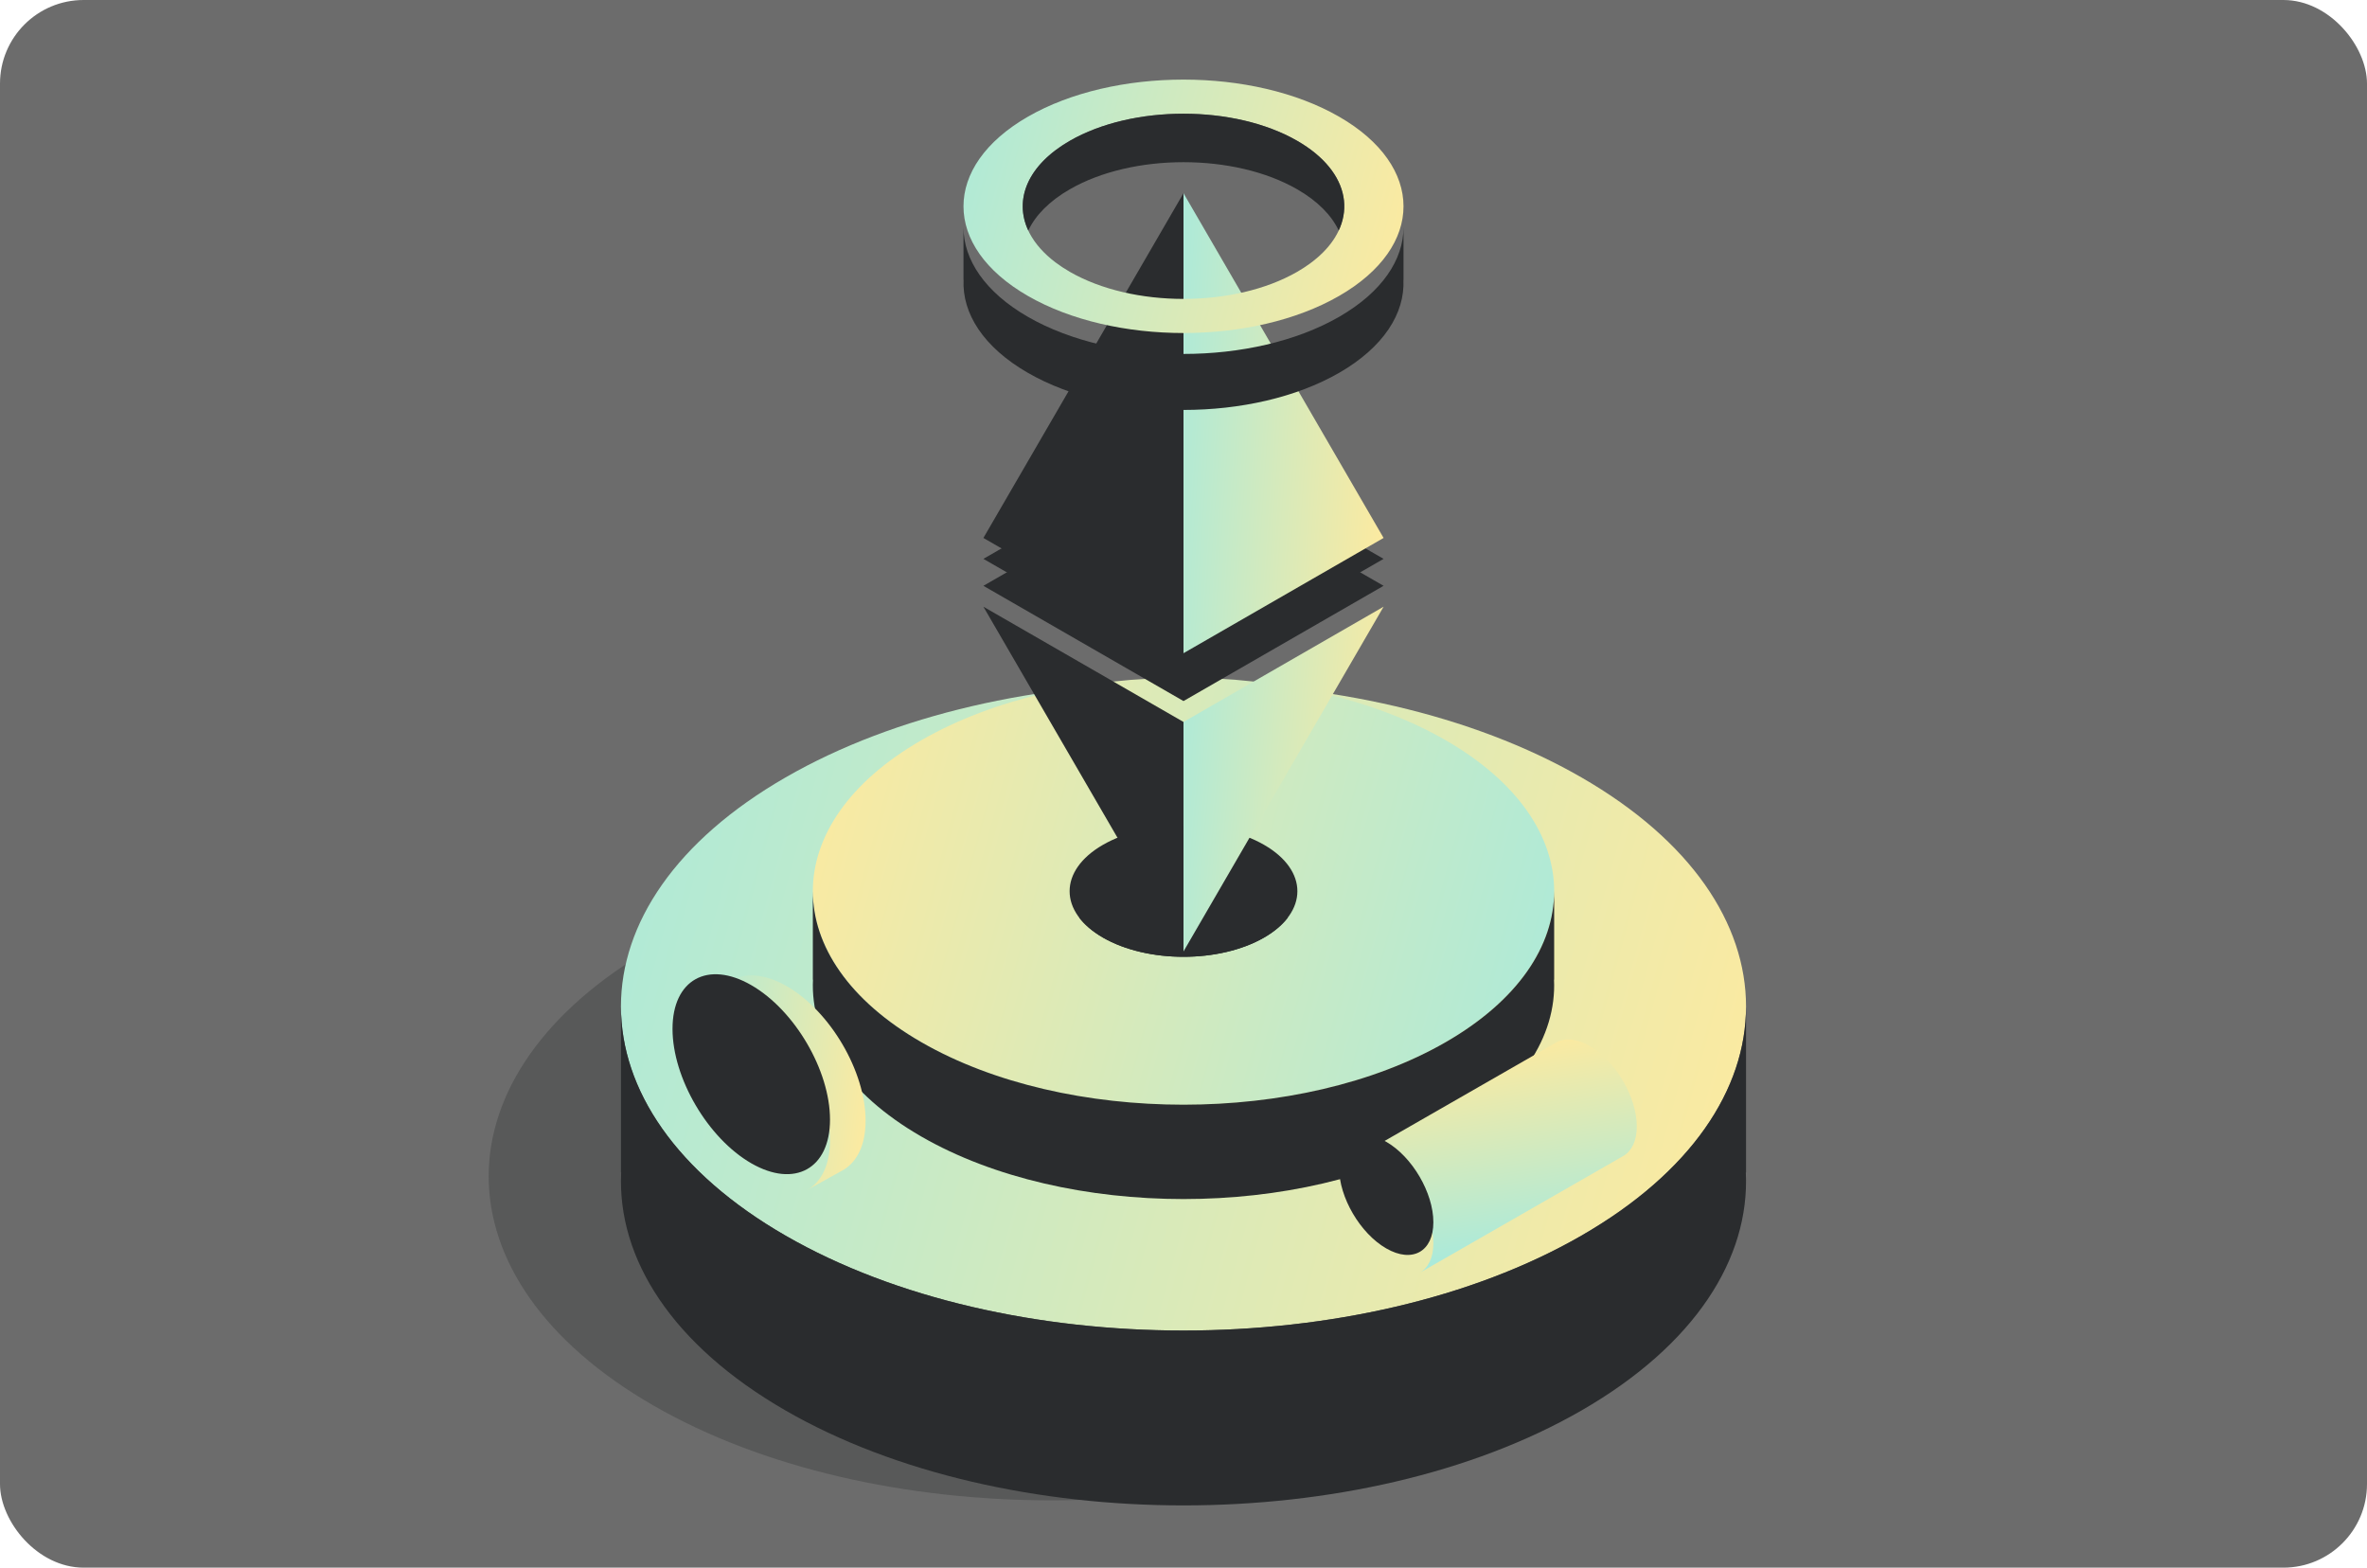 <svg width="453" height="300" viewBox="0 0 453 300" fill="none" xmlns="http://www.w3.org/2000/svg">
<g clip-path="url(#clip0_645_5190)">
<rect width="453" height="300" rx="16" fill="#121212" fill-opacity="0.62"/>
<path opacity="0.3" fill-rule="evenodd" clip-rule="evenodd" d="M125.044 181.264C167.068 157.061 235.304 157.061 277.329 181.264C319.353 205.467 319.353 244.766 277.329 268.969C235.304 293.172 167.068 293.172 125.044 268.969C83.019 244.766 83.019 205.467 125.044 181.264Z" fill="#2A2C2E"/>
<path fill-rule="evenodd" clip-rule="evenodd" d="M150.356 148.765C192.38 124.563 260.617 124.563 302.641 148.765C344.666 172.968 344.666 212.267 302.641 236.47C260.617 260.673 192.38 260.673 150.356 236.47C108.332 212.267 108.332 172.968 150.356 148.765Z" fill="url(#paint0_linear_645_5190)"/>
<path fill-rule="evenodd" clip-rule="evenodd" d="M176.33 141.655C204.02 125.708 248.981 125.708 276.671 141.655C304.361 157.603 304.361 183.497 276.671 199.444C248.981 215.391 204.02 215.391 176.33 199.444C148.64 183.497 148.64 157.603 176.33 141.655Z" fill="url(#paint1_linear_645_5190)"/>
<path fill-rule="evenodd" clip-rule="evenodd" d="M211.086 161.672C219.593 156.772 233.408 156.772 241.915 161.672C250.423 166.572 250.423 174.528 241.915 179.427C233.408 184.327 219.593 184.327 211.086 179.427C202.578 174.528 202.578 166.572 211.086 161.672Z" fill="#2A2C2E"/>
<path fill-rule="evenodd" clip-rule="evenodd" d="M206.535 175.597C207.593 174.208 209.109 172.905 211.085 171.767C219.592 166.867 233.407 166.867 241.914 171.767C243.89 172.905 245.407 174.208 246.464 175.597C245.407 176.987 243.89 178.29 241.914 179.427C233.407 184.327 219.592 184.327 211.085 179.427C209.109 178.29 207.593 176.987 206.535 175.597Z" fill="#2A2C2E"/>
<path fill-rule="evenodd" clip-rule="evenodd" d="M334.161 224.378H334.121C334.9 240.818 324.407 257.402 302.643 269.936C260.619 294.139 192.382 294.139 150.358 269.936C128.594 257.402 118.101 240.818 118.88 224.378H118.84V192.618C118.84 208.493 129.346 224.369 150.358 236.47C192.382 260.673 260.619 260.673 302.643 236.47C323.655 224.369 334.161 208.493 334.161 192.618V224.378Z" fill="#2A2C2E"/>
<path fill-rule="evenodd" clip-rule="evenodd" d="M297.438 187.484H297.411C297.925 198.316 291.011 209.243 276.671 217.502C248.981 233.449 204.02 233.449 176.33 217.502C161.989 209.243 155.076 198.316 155.589 187.484H155.562V170.55C155.562 181.01 162.485 191.471 176.33 199.444C204.02 215.392 248.981 215.392 276.671 199.444C290.516 191.471 297.438 181.01 297.438 170.55V187.484Z" fill="#2A2C2E"/>
<path fill-rule="evenodd" clip-rule="evenodd" d="M226.499 36.973V125.002L188.205 102.948L226.499 36.973Z" fill="#2A2C2E"/>
<g filter="url(#filter0_d_645_5190)">
<path fill-rule="evenodd" clip-rule="evenodd" d="M264.794 112.106L226.5 178.08V134.16L264.794 112.106Z" fill="url(#paint2_linear_645_5190)"/>
</g>
<g filter="url(#filter1_d_645_5190)">
<path fill-rule="evenodd" clip-rule="evenodd" d="M226.499 134.16V178.08L188.205 112.106L226.499 134.16Z" fill="#2A2C2E"/>
</g>
<path fill-rule="evenodd" clip-rule="evenodd" d="M226.499 90.052L188.205 112.106L226.499 134.16L264.793 112.106L226.499 90.052Z" fill="#2A2C2E"/>
<g filter="url(#filter2_d_645_5190)">
<path fill-rule="evenodd" clip-rule="evenodd" d="M226.499 80.894L188.205 102.948L226.499 125.003L264.793 102.948L226.499 80.894Z" fill="#2A2C2E"/>
</g>
<path fill-rule="evenodd" clip-rule="evenodd" d="M226.5 36.973V125.002L264.794 102.948L226.5 36.973Z" fill="url(#paint3_linear_645_5190)"/>
<path fill-rule="evenodd" clip-rule="evenodd" d="M196.721 22.331C213.156 12.866 239.844 12.866 256.279 22.331C272.715 31.797 272.715 47.167 256.279 56.633C239.844 66.098 213.156 66.098 196.721 56.633C180.286 47.167 180.286 31.797 196.721 22.331ZM204.738 26.948C216.749 20.031 236.252 20.031 248.263 26.948C258.644 32.927 260.053 42.129 252.49 48.982C252.437 49.03 252.384 49.077 252.331 49.125C251.814 49.583 251.257 50.031 250.659 50.466C249.922 51.003 249.123 51.52 248.263 52.016C236.252 58.933 216.749 58.933 204.738 52.016C203.753 51.449 202.848 50.852 202.025 50.232C192.807 43.285 193.711 33.298 204.738 26.948Z" fill="url(#paint4_linear_645_5190)"/>
<path d="M248.263 26.948C236.252 20.031 216.749 20.031 204.738 26.948C196.666 31.597 194.018 38.194 196.795 44.121C198.15 41.228 200.798 38.495 204.737 36.226C216.749 29.308 236.251 29.308 248.263 36.226C252.202 38.495 254.85 41.228 256.205 44.121C255.411 45.817 254.172 47.458 252.49 48.982C260.053 42.129 258.644 32.927 248.263 26.948Z" fill="#2A2C2E"/>
<path fill-rule="evenodd" clip-rule="evenodd" d="M196.795 44.121C196.795 44.121 196.795 44.12 196.795 44.121V44.121ZM252.49 48.982C252.437 49.03 252.384 49.077 252.331 49.125C252.331 49.125 252.331 49.125 252.331 49.125" fill="#D9D9D9"/>
<g filter="url(#filter3_d_645_5190)">
<path fill-rule="evenodd" clip-rule="evenodd" d="M268.606 49.533H268.591C268.895 55.963 264.792 62.449 256.28 67.351C239.844 76.817 213.157 76.817 196.721 67.351C188.209 62.449 184.106 55.963 184.41 49.533H184.395V39.482C184.395 45.691 188.503 51.9 196.721 56.633C213.157 66.098 239.844 66.098 256.28 56.633C264.498 51.9 268.606 45.691 268.606 39.482V49.533Z" fill="#2A2C2E"/>
</g>
<g filter="url(#filter4_d_645_5190)">
<path fill-rule="evenodd" clip-rule="evenodd" d="M133.193 187.345L139.889 183.628C142.62 182.085 146.407 182.334 150.59 184.743C158.907 189.533 165.66 201.06 165.66 210.468C165.66 215.076 164.04 218.326 161.409 219.881L154.436 223.755C157.161 222.24 158.848 218.952 158.848 214.25C158.848 204.842 152.095 193.315 143.778 188.525C139.655 186.15 135.916 185.874 133.193 187.345Z" fill="url(#paint5_linear_645_5190)"/>
</g>
<g filter="url(#filter5_d_645_5190)">
<path fill-rule="evenodd" clip-rule="evenodd" d="M258.965 217.795L297.822 195.499C299.456 194.575 301.723 194.725 304.227 196.167C309.206 199.034 313.249 205.934 313.249 211.566C313.249 214.324 312.279 216.27 310.704 217.2L271.68 239.59C273.312 238.683 274.322 236.714 274.322 233.9C274.322 228.268 270.28 221.368 265.301 218.501C262.833 217.079 260.594 216.914 258.965 217.795Z" fill="url(#paint6_linear_645_5190)"/>
</g>
<path fill-rule="evenodd" clip-rule="evenodd" d="M143.777 188.525C152.095 193.315 158.848 204.842 158.848 214.25C158.848 223.657 152.095 227.406 143.777 222.616C135.459 217.825 128.707 206.299 128.707 196.891C128.707 187.483 135.459 183.734 143.777 188.525Z" fill="#2A2C2E"/>
<path fill-rule="evenodd" clip-rule="evenodd" d="M265.299 218.501C270.278 221.368 274.32 228.268 274.32 233.9C274.32 239.531 270.278 241.776 265.299 238.908C260.32 236.04 256.277 229.14 256.277 223.509C256.277 217.877 260.32 215.633 265.299 218.501Z" fill="#2A2C2E"/>
</g>
<defs>
<filter id="filter0_d_645_5190" x="222.5" y="112.106" width="46.293" height="73.975" filterUnits="userSpaceOnUse" color-interpolation-filters="sRGB">
<feFlood flood-opacity="0" result="BackgroundImageFix"/>
<feColorMatrix in="SourceAlpha" type="matrix" values="0 0 0 0 0 0 0 0 0 0 0 0 0 0 0 0 0 0 127 0" result="hardAlpha"/>
<feOffset dy="4"/>
<feGaussianBlur stdDeviation="2"/>
<feComposite in2="hardAlpha" operator="out"/>
<feColorMatrix type="matrix" values="0 0 0 0 0.082 0 0 0 0 0.082 0 0 0 0 0.086 0 0 0 0.2 0"/>
<feBlend mode="normal" in2="BackgroundImageFix" result="effect1_dropShadow_645_5190"/>
<feBlend mode="normal" in="SourceGraphic" in2="effect1_dropShadow_645_5190" result="shape"/>
</filter>
<filter id="filter1_d_645_5190" x="184.205" y="112.106" width="46.293" height="73.975" filterUnits="userSpaceOnUse" color-interpolation-filters="sRGB">
<feFlood flood-opacity="0" result="BackgroundImageFix"/>
<feColorMatrix in="SourceAlpha" type="matrix" values="0 0 0 0 0 0 0 0 0 0 0 0 0 0 0 0 0 0 127 0" result="hardAlpha"/>
<feOffset dy="4"/>
<feGaussianBlur stdDeviation="2"/>
<feComposite in2="hardAlpha" operator="out"/>
<feColorMatrix type="matrix" values="0 0 0 0 0.082 0 0 0 0 0.082 0 0 0 0 0.086 0 0 0 0.2 0"/>
<feBlend mode="normal" in2="BackgroundImageFix" result="effect1_dropShadow_645_5190"/>
<feBlend mode="normal" in="SourceGraphic" in2="effect1_dropShadow_645_5190" result="shape"/>
</filter>
<filter id="filter2_d_645_5190" x="184.205" y="80.894" width="84.588" height="52.109" filterUnits="userSpaceOnUse" color-interpolation-filters="sRGB">
<feFlood flood-opacity="0" result="BackgroundImageFix"/>
<feColorMatrix in="SourceAlpha" type="matrix" values="0 0 0 0 0 0 0 0 0 0 0 0 0 0 0 0 0 0 127 0" result="hardAlpha"/>
<feOffset dy="4"/>
<feGaussianBlur stdDeviation="2"/>
<feComposite in2="hardAlpha" operator="out"/>
<feColorMatrix type="matrix" values="0 0 0 0 0.024 0 0 0 0 0.024 0 0 0 0 0.025 0 0 0 0.2 0"/>
<feBlend mode="normal" in2="BackgroundImageFix" result="effect1_dropShadow_645_5190"/>
<feBlend mode="normal" in="SourceGraphic" in2="effect1_dropShadow_645_5190" result="shape"/>
</filter>
<filter id="filter3_d_645_5190" x="180.395" y="39.482" width="92.211" height="42.968" filterUnits="userSpaceOnUse" color-interpolation-filters="sRGB">
<feFlood flood-opacity="0" result="BackgroundImageFix"/>
<feColorMatrix in="SourceAlpha" type="matrix" values="0 0 0 0 0 0 0 0 0 0 0 0 0 0 0 0 0 0 127 0" result="hardAlpha"/>
<feOffset dy="4"/>
<feGaussianBlur stdDeviation="2"/>
<feComposite in2="hardAlpha" operator="out"/>
<feColorMatrix type="matrix" values="0 0 0 0 0 0 0 0 0 0 0 0 0 0 0 0 0 0 0.2 0"/>
<feBlend mode="normal" in2="BackgroundImageFix" result="effect1_dropShadow_645_5190"/>
<feBlend mode="normal" in="SourceGraphic" in2="effect1_dropShadow_645_5190" result="shape"/>
</filter>
<filter id="filter4_d_645_5190" x="129.193" y="182.659" width="40.467" height="49.096" filterUnits="userSpaceOnUse" color-interpolation-filters="sRGB">
<feFlood flood-opacity="0" result="BackgroundImageFix"/>
<feColorMatrix in="SourceAlpha" type="matrix" values="0 0 0 0 0 0 0 0 0 0 0 0 0 0 0 0 0 0 127 0" result="hardAlpha"/>
<feOffset dy="4"/>
<feGaussianBlur stdDeviation="2"/>
<feComposite in2="hardAlpha" operator="out"/>
<feColorMatrix type="matrix" values="0 0 0 0 0.082 0 0 0 0 0.082 0 0 0 0 0.086 0 0 0 0.2 0"/>
<feBlend mode="normal" in2="BackgroundImageFix" result="effect1_dropShadow_645_5190"/>
<feBlend mode="normal" in="SourceGraphic" in2="effect1_dropShadow_645_5190" result="shape"/>
</filter>
<filter id="filter5_d_645_5190" x="254.965" y="194.919" width="62.283" height="52.671" filterUnits="userSpaceOnUse" color-interpolation-filters="sRGB">
<feFlood flood-opacity="0" result="BackgroundImageFix"/>
<feColorMatrix in="SourceAlpha" type="matrix" values="0 0 0 0 0 0 0 0 0 0 0 0 0 0 0 0 0 0 127 0" result="hardAlpha"/>
<feOffset dy="4"/>
<feGaussianBlur stdDeviation="2"/>
<feComposite in2="hardAlpha" operator="out"/>
<feColorMatrix type="matrix" values="0 0 0 0 0.082 0 0 0 0 0.082 0 0 0 0 0.086 0 0 0 0.2 0"/>
<feBlend mode="normal" in2="BackgroundImageFix" result="effect1_dropShadow_645_5190"/>
<feBlend mode="normal" in="SourceGraphic" in2="effect1_dropShadow_645_5190" result="shape"/>
</filter>
<linearGradient id="paint0_linear_645_5190" x1="114.32" y1="130.613" x2="350.422" y2="194.862" gradientUnits="userSpaceOnUse">
<stop stop-color="#ABEADA"/>
<stop offset="1" stop-color="#FFEA9E"/>
</linearGradient>
<linearGradient id="paint1_linear_645_5190" x1="152.586" y1="129.695" x2="308.153" y2="172.029" gradientUnits="userSpaceOnUse">
<stop stop-color="#FFEA9E"/>
<stop offset="1" stop-color="#ABEADA"/>
</linearGradient>
<linearGradient id="paint2_linear_645_5190" x1="225.697" y1="112.106" x2="270.425" y2="116.175" gradientUnits="userSpaceOnUse">
<stop stop-color="#ABEADA"/>
<stop offset="1" stop-color="#FFEA9E"/>
</linearGradient>
<linearGradient id="paint3_linear_645_5190" x1="225.697" y1="36.973" x2="270.587" y2="40.034" gradientUnits="userSpaceOnUse">
<stop stop-color="#ABEADA"/>
<stop offset="1" stop-color="#FFEA9E"/>
</linearGradient>
<linearGradient id="paint4_linear_645_5190" x1="182.628" y1="15.232" x2="274.966" y2="40.359" gradientUnits="userSpaceOnUse">
<stop stop-color="#ABEADA"/>
<stop offset="1" stop-color="#FFEA9E"/>
</linearGradient>
<linearGradient id="paint5_linear_645_5190" x1="132.512" y1="182.659" x2="170.171" y2="187.322" gradientUnits="userSpaceOnUse">
<stop stop-color="#ABEADA"/>
<stop offset="1" stop-color="#FFEA9E"/>
</linearGradient>
<linearGradient id="paint6_linear_645_5190" x1="283.224" y1="195.132" x2="289.727" y2="234.967" gradientUnits="userSpaceOnUse">
<stop stop-color="#FFEA9E"/>
<stop offset="1" stop-color="#ABEADA"/>
</linearGradient>
<clipPath id="clip0_645_5190">
<rect width="453" height="300" rx="16" fill="white"/>
</clipPath>
</defs>
</svg>
